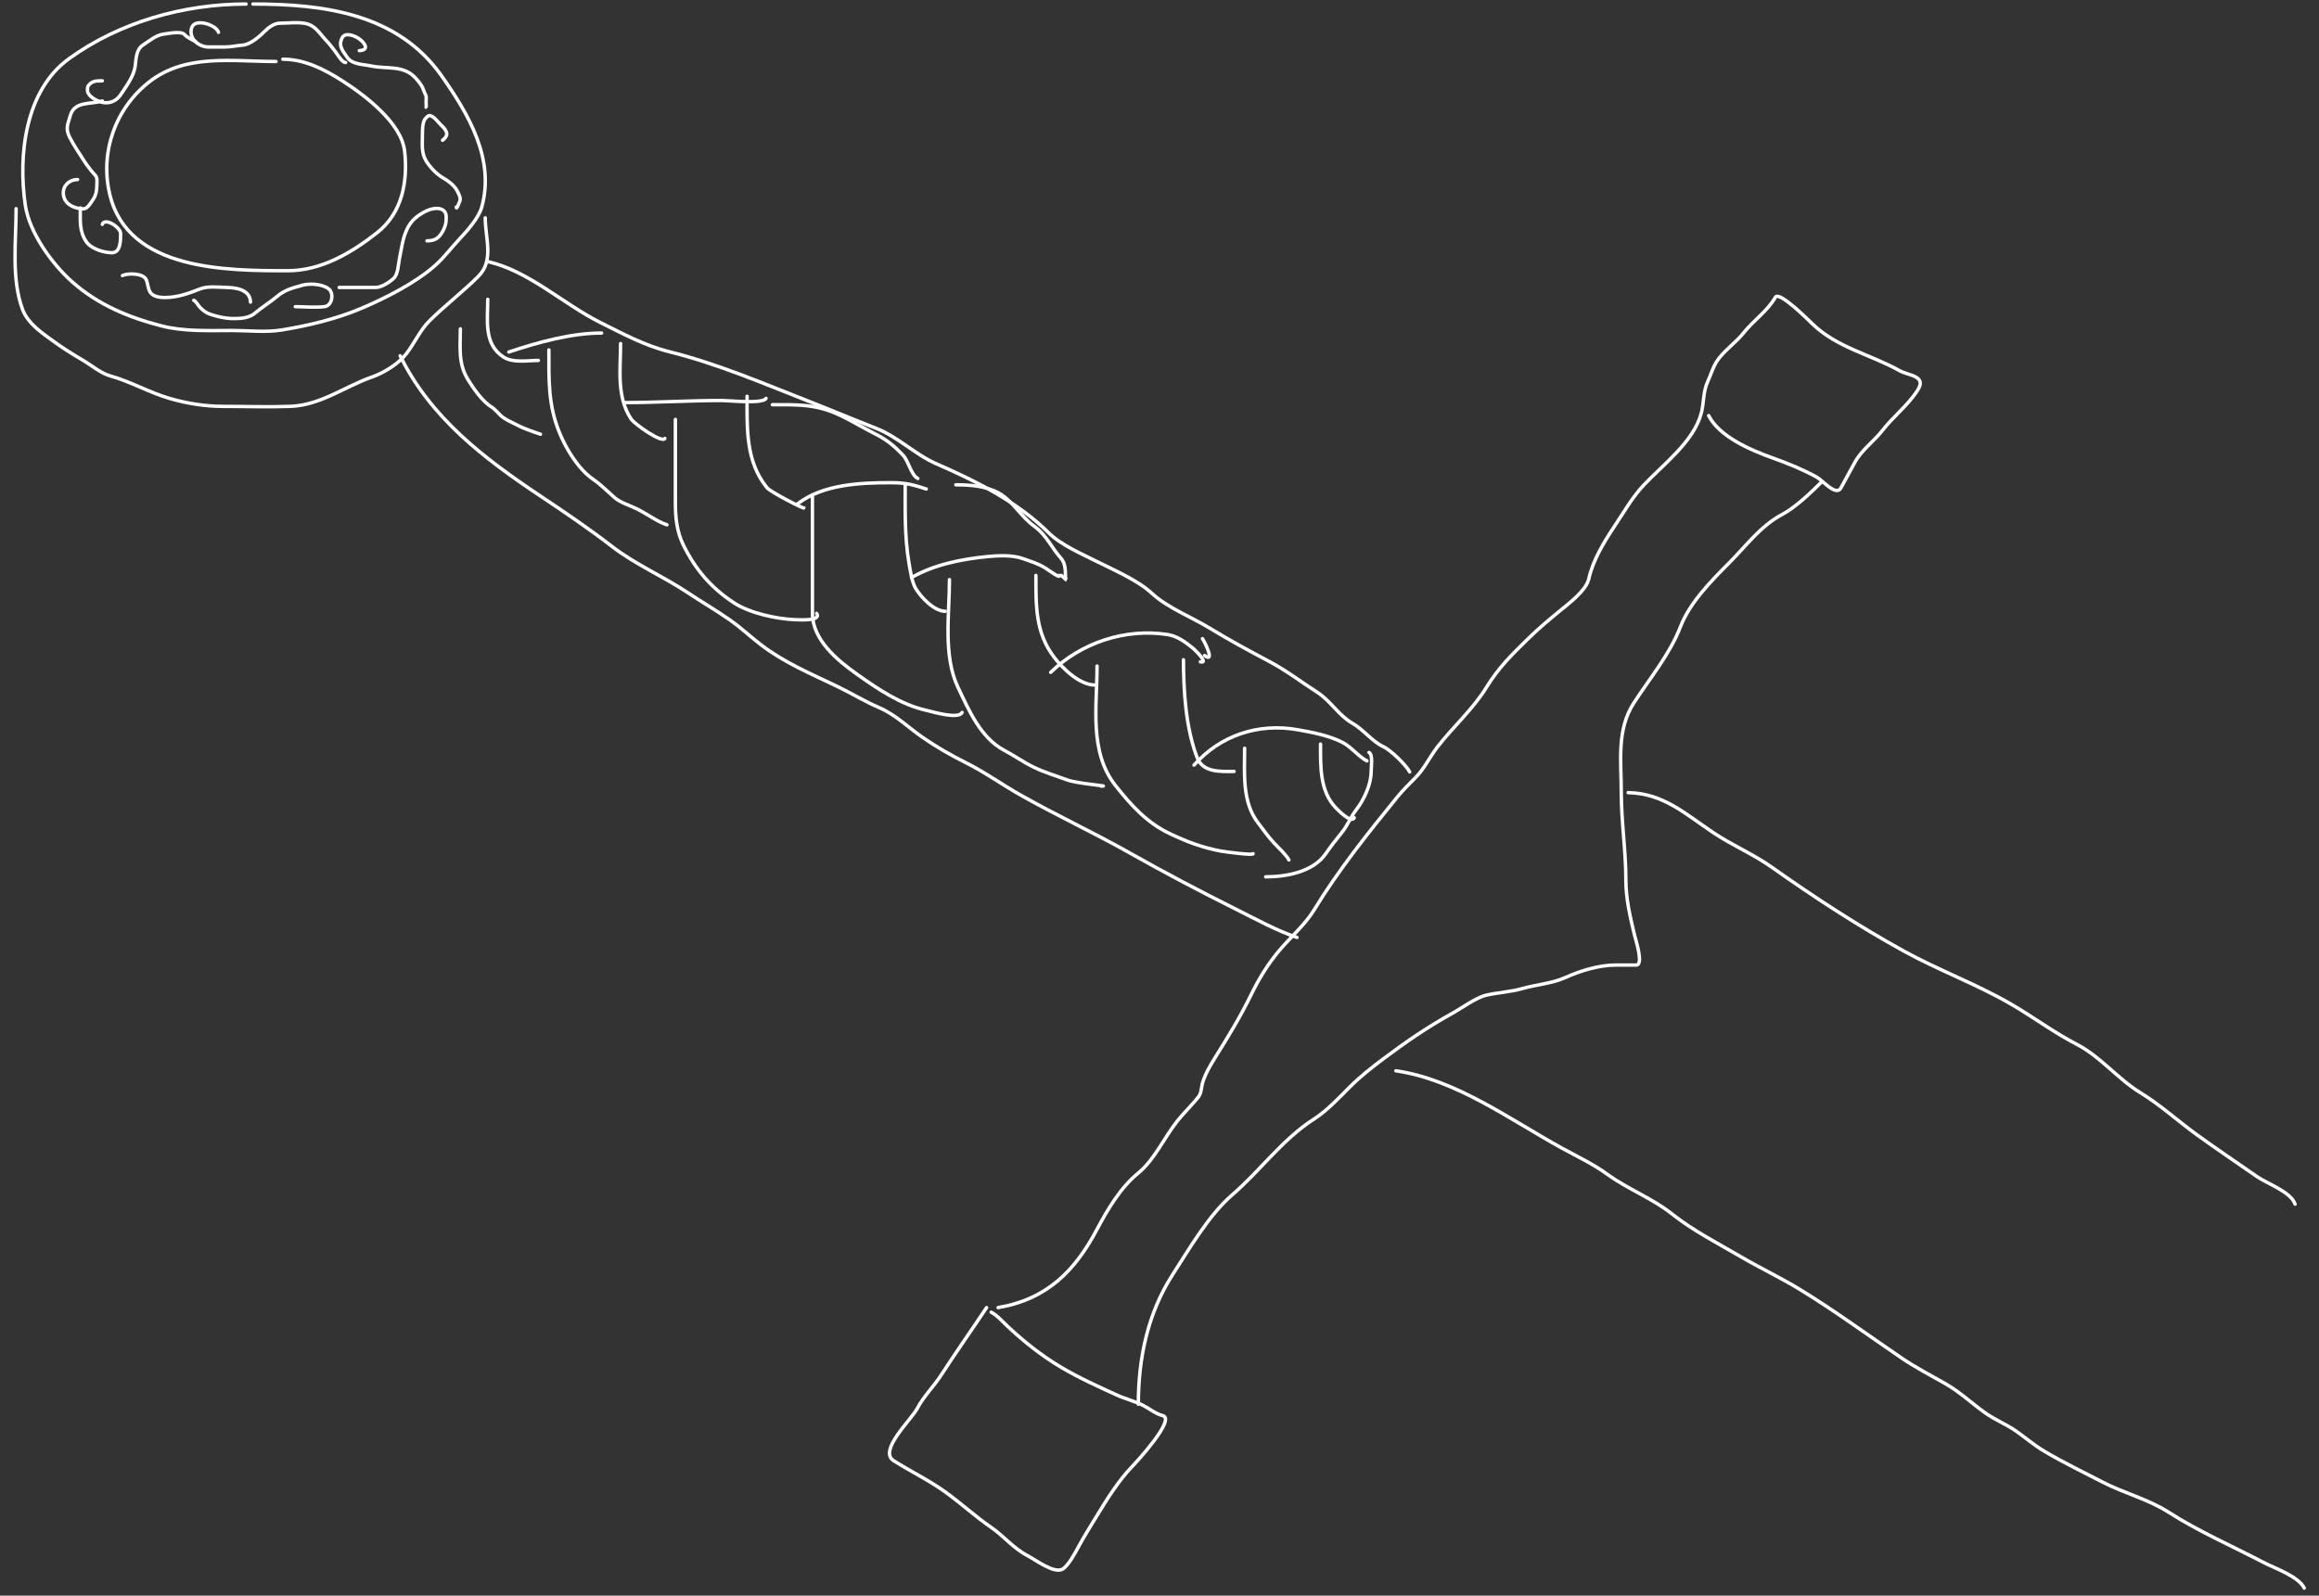 <svg width="170" height="117" viewBox="0 0 170 117" fill="none" xmlns="http://www.w3.org/2000/svg">
<rect x="0" y="0" width="170" height="117" fill="#333333" stroke="none"/>
<path d="M20.232 4.51C17.006 4.51 13.619 3.922 10.96 5.99C8.452 7.94 7.3 11.179 8.056 14.288C9.407 19.839 16.591 19.851 21.093 19.851C23.56 19.851 25.761 18.544 27.649 17.06C29.473 15.627 29.912 13.328 29.663 11.085C29.433 9.014 26.76 6.998 25.12 5.943C23.786 5.085 22.335 4.342 20.737 4.342" stroke="white" stroke-width="0.25" stroke-linecap="round" stroke-linejoin="round"/>
<path d="M18.04 0.296C13.489 0.296 8.803 1.6 5.059 4.304C1.851 6.621 1.313 11.38 1.856 15.047C2.156 17.071 3.816 19.369 5.322 20.694C7.208 22.354 9.429 23.276 11.84 23.897C13.493 24.323 15.333 24.234 17.029 24.234C18.196 24.234 19.49 24.386 20.644 24.197C22.591 23.878 24.634 23.396 26.46 22.623C28.241 21.87 30.502 20.729 31.939 19.43C32.6 18.831 33.111 18.132 33.718 17.491C34.248 16.931 35.099 15.96 35.31 15.206C36.301 11.667 34.346 8.368 32.369 5.559C29.139 0.969 23.678 0.296 18.546 0.296" stroke="white" stroke-width="0.25" stroke-linecap="round" stroke-linejoin="round"/>
<path d="M1.182 15.3C1.182 17.682 0.819 20.435 1.65 22.68C2.048 23.753 3.155 24.47 4.048 25.115C4.688 25.577 5.352 25.988 6.033 26.388C6.67 26.762 7.38 27.37 8.094 27.568C9.574 27.98 10.942 28.782 12.44 29.217C13.672 29.575 15.039 29.797 16.317 29.797C17.967 29.797 19.632 29.858 21.28 29.797C23.52 29.714 25.272 28.337 27.274 27.643C28.154 27.339 29.235 26.663 29.803 25.92C30.374 25.174 30.811 24.2 31.451 23.56C32.6 22.412 33.913 21.417 35.067 20.263C36.236 19.094 35.572 17.483 35.572 15.974" stroke="white" stroke-width="0.25" stroke-linecap="round" stroke-linejoin="round"/>
<path d="M29.335 26.089C31.565 30.638 35.495 33.623 39.618 36.372C41.385 37.55 43.201 38.785 44.882 40.081C46.591 41.398 48.614 42.257 50.407 43.452C51.424 44.13 52.478 44.739 53.479 45.438C54.312 46.02 55.002 46.682 55.802 47.292C57.518 48.602 59.435 49.397 61.365 50.327C62.429 50.839 63.37 51.424 64.437 51.881C65.645 52.399 66.573 53.334 67.64 54.073C68.649 54.772 69.709 55.379 70.806 55.927C72.214 56.631 73.427 57.512 74.795 58.287C77.415 59.772 80.175 61.049 82.812 62.539C85.421 64.014 88.042 65.388 90.698 66.716C92.089 67.412 93.614 68.25 95.081 68.739" stroke="white" stroke-width="0.25" stroke-linecap="round" stroke-linejoin="round"/>
<path d="M35.741 19.177C38.776 19.866 41.245 22.266 44.001 23.644C45.646 24.466 47.243 25.335 49.059 25.789C52.636 26.683 55.944 28.116 59.38 29.46C61.009 30.098 62.62 30.782 64.231 31.408C65.827 32.029 67.081 33.329 68.651 34.012C71.526 35.261 74.634 36.829 76.874 39.069C77.746 39.941 79.301 40.62 80.415 41.176C81.634 41.786 83.419 42.557 84.423 43.49C85.598 44.581 87.305 45.219 88.675 46.056C90.09 46.92 91.593 47.734 93.058 48.51C94.294 49.164 95.423 50.03 96.598 50.785C97.519 51.378 98.184 52.5 99.127 53.024C99.92 53.465 100.63 54.404 101.403 54.747C101.93 54.982 103.099 56.117 103.341 56.602" stroke="white" stroke-width="0.25" stroke-linecap="round" stroke-linejoin="round"/>
<path d="M73.166 95.881C76.754 95.272 78.807 93.186 80.415 90.149C81.185 88.694 82.151 87.065 83.44 86.019C84.626 85.055 85.368 83.372 86.315 82.188C86.809 81.57 87.389 81.033 87.87 80.409C88.081 80.134 88.064 79.686 88.169 79.36C88.378 78.708 88.725 78.112 89.087 77.534C90.025 76.032 90.935 74.545 91.709 72.954C92.287 71.767 92.959 70.669 93.807 69.666C94.616 68.71 95.669 67.808 96.336 66.716C98.124 63.79 100.253 61.125 102.414 58.465C102.815 57.972 103.308 57.478 103.763 57.023C104.41 56.376 104.806 55.508 105.364 54.785C106.512 53.299 108.003 51.981 108.98 50.383C109.851 48.957 110.827 48.006 112.033 46.824C112.751 46.12 113.555 45.441 114.337 44.801C114.987 44.269 116.281 43.302 116.472 42.441C116.772 41.09 117.564 39.772 118.345 38.601C119.04 37.559 119.65 36.462 120.537 35.529C121.962 34.029 124.167 32.368 124.714 30.303C124.914 29.546 124.848 28.732 125.173 28.018C125.451 27.406 125.594 26.805 126.025 26.257C126.559 25.578 127.291 25.072 127.823 24.403C128.548 23.49 129.567 22.813 130.146 21.799C130.424 21.311 132.57 23.467 132.88 23.766C134.693 25.508 137.134 25.989 139.258 27.184C139.887 27.538 141.248 27.547 140.598 28.58C139.888 29.707 138.803 30.527 137.994 31.567C137.402 32.329 136.478 32.999 136.008 33.843C135.653 34.484 135.318 35.12 134.95 35.782C134.597 36.418 133.622 35.231 133.18 34.986C132.18 34.43 131.055 33.975 129.977 33.59C128.412 33.031 126.042 32.041 125.257 30.472" stroke="white" stroke-width="0.25" stroke-linecap="round" stroke-linejoin="round"/>
<path d="M72.323 95.881C71.24 97.521 70.093 99.125 69.035 100.769C68.469 101.651 67.715 102.372 67.228 103.298C66.809 104.094 64.37 106.378 65.505 107.101C66.75 107.893 68.037 108.5 69.251 109.367C70.418 110.201 71.469 111.177 72.65 111.989C73.609 112.648 74.291 113.539 75.357 114.087C75.877 114.355 77.263 115.407 77.886 115.061C78.31 114.826 78.834 113.842 79.066 113.413C79.489 112.631 79.954 111.895 80.415 111.137C81.15 109.929 81.998 108.57 82.981 107.55C83.274 107.246 86.26 104.026 85.219 103.795C84.758 103.692 84.215 103.26 83.786 103.045C83.151 102.728 82.487 102.576 81.857 102.287C80.461 101.645 79.112 101.042 77.783 100.254C76.364 99.414 75.036 98.359 73.84 97.229C73.498 96.906 73.077 96.427 72.66 96.218" stroke="white" stroke-width="0.25" stroke-linecap="round" stroke-linejoin="round"/>
<path d="M83.449 102.961C83.449 99.589 84.138 96.293 85.968 93.455C87.201 91.544 88.61 89.1 90.323 87.62C92.401 85.826 94.014 83.534 96.336 82.048C97.284 81.441 98.164 80.492 98.958 79.697C99.73 78.926 100.545 78.287 101.412 77.637C103.044 76.413 104.644 75.309 106.451 74.312C107.156 73.923 108.204 73.138 108.989 72.963C109.855 72.771 110.728 72.735 111.602 72.486C112.593 72.203 113.815 72.105 114.73 71.689C115.825 71.192 117.22 70.762 118.439 70.762C118.941 70.762 119.444 70.762 119.947 70.762C120.508 70.762 119.915 68.939 119.825 68.571C119.503 67.247 119.188 65.892 119.188 64.534C119.188 62.366 118.851 60.24 118.851 58.081C118.851 55.802 118.496 53.507 119.778 51.535C120.953 49.727 122.424 47.952 123.196 45.944C123.871 44.191 125.458 42.577 126.774 41.261C128.006 40.029 129.052 38.567 130.651 37.721C131.603 37.217 132.747 36.13 133.517 35.361" stroke="white" stroke-width="0.25" stroke-linecap="round" stroke-linejoin="round"/>
<path d="M102.33 78.517C106.723 79.154 110.639 82.063 114.477 84.174C115.618 84.802 116.78 85.342 117.839 86.112C119.332 87.198 121.126 87.865 122.56 89.006C124.104 90.236 125.953 91.177 127.654 92.172C129.054 92.99 130.538 93.693 131.916 94.532C134.476 96.09 136.947 97.911 139.418 99.589C140.424 100.273 141.525 100.845 142.583 101.444C143.659 102.052 144.527 102.886 145.524 103.598C146.247 104.114 147.083 104.435 147.809 104.946C148.504 105.436 149.134 105.982 149.869 106.417C151.275 107.248 152.703 107.937 154.15 108.683C155.709 109.488 157.493 109.935 158.973 110.884C161.157 112.285 163.657 113.378 165.969 114.584C166.76 114.996 168.486 115.582 168.919 116.447" stroke="white" stroke-width="0.25" stroke-linecap="round" stroke-linejoin="round"/>
<path d="M119.357 58.119C121.964 58.181 123.512 59.666 125.631 61.078C127.007 61.995 128.529 62.63 129.883 63.588C132.988 65.784 136.25 67.916 139.586 69.751C142.144 71.157 144.913 72.169 147.425 73.628C149.051 74.572 150.602 75.733 152.23 76.569C153.964 77.459 155.246 79.111 156.912 80.128C158.37 81.017 159.695 82.233 161.089 83.237C162.535 84.278 164.002 85.265 165.463 86.281C166.215 86.804 167.943 87.39 168.245 88.295" stroke="white" stroke-width="0.25" stroke-linecap="round" stroke-linejoin="round"/>
<path d="M5.69 13.167C4.979 13.167 4.46 13.775 4.699 14.493C4.892 15.074 5.578 15.313 6.125 15.313C6.42 15.313 6.664 14.857 6.815 14.642C7.023 14.346 7.098 13.988 7.098 13.636C7.098 13.372 7.169 13.052 6.979 12.847C6.705 12.551 6.39 12.151 6.174 11.811C5.823 11.26 5.416 10.666 5.116 10.083C4.78 9.43 4.965 9.131 5.153 8.474C5.466 7.381 6.672 7.677 7.5 7.401" stroke="white" stroke-width="0.25" stroke-linecap="round" stroke-linejoin="round"/>
<path d="M7.5 5.926C7.044 5.926 6.754 5.922 6.464 6.294C6.399 6.379 6.394 6.701 6.442 6.797C6.638 7.188 7.281 7.511 7.701 7.535C8.212 7.563 8.608 7.317 8.893 6.879C9.289 6.271 9.804 5.599 9.91 4.853C9.992 4.277 9.956 3.638 10.517 3.277C10.983 2.978 11.445 2.571 11.996 2.502C12.291 2.465 13.302 2.249 13.535 2.539C13.691 2.735 14.122 2.934 14.339 3.042" stroke="white" stroke-width="0.25" stroke-linecap="round" stroke-linejoin="round"/>
<path d="M16.016 2.372C15.881 1.832 14.296 1.301 14.056 2.022C13.796 2.802 14.546 3.445 15.293 3.445C15.695 3.445 16.098 3.445 16.5 3.445C16.938 3.445 17.345 3.342 17.774 3.311C18.364 3.267 19.037 2.666 19.435 2.268C19.7 2.002 20.122 1.701 20.508 1.701C21.099 1.701 21.791 1.608 22.37 1.716C23.106 1.853 23.403 2.425 23.86 2.908C24.174 3.239 24.47 3.623 24.732 3.996C24.858 4.174 25.112 4.585 25.336 4.585" stroke="white" stroke-width="0.25" stroke-linecap="round" stroke-linejoin="round"/>
<path d="M26.341 3.713C27.178 3.672 26.66 3.056 26.274 2.808C25.993 2.627 25.304 2.331 25.082 2.774C24.774 3.39 25.142 3.724 25.436 4.182C25.793 4.738 26.645 4.715 27.213 4.838C28.339 5.081 29.549 4.756 30.431 5.687C30.589 5.854 30.737 6.039 30.867 6.227C31.035 6.469 31.072 6.73 31.203 6.965C31.278 7.101 31.236 7.316 31.236 7.468C31.236 7.558 31.257 7.87 31.236 7.87" stroke="white" stroke-width="0.25" stroke-linecap="round" stroke-linejoin="round"/>
<path d="M32.443 10.284C32.986 9.872 32.719 9.533 32.309 9.144C32.065 8.913 31.862 8.571 31.534 8.477C31.387 8.435 31.147 8.715 31.102 8.824C30.973 9.133 30.968 9.486 30.968 9.815C30.968 10.502 30.866 11.185 31.236 11.793C31.531 12.276 32.014 12.786 32.514 13.066C32.862 13.263 33.308 13.605 33.501 13.972C33.621 14.201 33.832 14.543 33.684 14.81C33.66 14.852 33.449 15.447 33.449 15.179" stroke="white" stroke-width="0.25" stroke-linecap="round" stroke-linejoin="round"/>
<path d="M31.303 17.66C31.936 17.66 32.23 17.416 32.51 16.855C32.678 16.519 32.711 16.285 32.711 15.916C32.711 15.149 31.837 15.195 31.303 15.447C30.707 15.729 30.201 16.096 29.895 16.691C29.505 17.45 29.448 18.186 29.277 19.001C29.193 19.4 29.189 20.079 28.874 20.394C28.59 20.678 27.956 21.079 27.548 21.079C26.654 21.079 25.76 21.079 24.866 21.079" stroke="white" stroke-width="0.25" stroke-linecap="round" stroke-linejoin="round"/>
<path d="M21.648 22.487C22.34 22.487 23.098 22.57 23.79 22.483C24.361 22.412 24.481 21.53 24.129 21.213C23.698 20.826 22.724 20.761 22.184 20.912C21.487 21.105 20.898 21.242 20.333 21.72C19.814 22.159 19.215 22.517 18.698 22.956C18.273 23.317 17.687 23.359 17.159 23.359C16.545 23.359 15.976 23.232 15.397 23.038C15.125 22.948 14.877 22.757 14.675 22.554C14.519 22.398 14.395 22.113 14.205 22.018" stroke="white" stroke-width="0.25" stroke-linecap="round" stroke-linejoin="round"/>
<path d="M18.362 22.152C18.345 21.278 17.39 21.093 16.649 21.079C16.036 21.068 15.255 20.958 14.675 21.183C13.785 21.529 13.011 21.817 12.045 21.817C11.705 21.817 11.195 21.744 11.002 21.414C10.833 21.128 10.849 20.803 10.719 20.509C10.502 20.021 9.366 20.012 8.975 20.207" stroke="white" stroke-width="0.25" stroke-linecap="round" stroke-linejoin="round"/>
<path d="M5.891 15.246C5.891 16.155 5.795 16.952 6.33 17.73C6.683 18.244 7.602 18.531 8.204 18.531C8.849 18.531 8.841 17.62 8.841 17.123C8.841 16.666 7.677 15.921 7.5 16.453" stroke="white" stroke-width="0.25" stroke-linecap="round" stroke-linejoin="round"/>
<path d="M33.747 24.111C33.747 25.468 33.573 26.636 34.297 27.82C34.707 28.492 35.384 29.463 36.065 29.863C36.239 29.966 36.52 30.293 36.684 30.447C37.039 30.783 37.42 30.907 37.843 31.134C38.377 31.422 39.049 31.648 39.62 31.838" stroke="white" stroke-width="0.25" stroke-linecap="round" stroke-linejoin="round"/>
<path d="M40.238 25.656C40.238 27.857 40.174 29.671 41.011 31.718C41.506 32.928 42.393 34.397 43.492 35.153C44.056 35.54 44.522 36.023 45.038 36.475C45.492 36.872 46.191 37.065 46.729 37.334C47.438 37.688 48.164 38.241 48.893 38.484" stroke="white" stroke-width="0.25" stroke-linecap="round" stroke-linejoin="round"/>
<path d="M49.511 30.756C49.511 32.794 49.511 34.832 49.511 36.87C49.511 37.953 49.613 38.978 50.095 39.961C50.976 41.756 52.121 43.099 53.804 44.203C54.954 44.956 56.929 45.389 58.286 45.439C58.691 45.454 60.241 45.538 59.866 44.975" stroke="white" stroke-width="0.25" stroke-linecap="round" stroke-linejoin="round"/>
<path d="M59.557 36.32C59.557 39.205 59.557 42.09 59.557 44.975C59.557 46.906 61.362 48.399 62.803 49.423C64.345 50.519 66.038 51.67 67.903 52.085C68.33 52.18 70.263 52.775 70.531 52.239" stroke="white" stroke-width="0.25" stroke-linecap="round" stroke-linejoin="round"/>
<path d="M69.603 42.502C69.603 44.986 69.119 48.057 70.221 50.385C71.01 52.049 71.885 54.105 73.621 55.021C74.375 55.419 75.011 55.881 75.785 56.258C76.588 56.648 77.399 56.878 78.224 57.185C79.02 57.481 81.581 57.649 80.731 57.649" stroke="white" stroke-width="0.25" stroke-linecap="round" stroke-linejoin="round"/>
<path d="M80.422 48.839C80.422 51.802 79.816 55.155 81.804 57.64C82.933 59.052 84.067 60.327 85.754 61.126C87.021 61.726 88.117 62.147 89.506 62.406C89.922 62.483 91.929 62.735 91.859 62.594" stroke="white" stroke-width="0.25" stroke-linecap="round" stroke-linejoin="round"/>
<path d="M91.24 54.867C91.24 56.706 91.037 58.812 92.237 60.353C92.617 60.843 92.962 61.354 93.404 61.822C93.704 62.138 94.308 62.702 94.486 63.058" stroke="white" stroke-width="0.25" stroke-linecap="round" stroke-linejoin="round"/>
<path d="M35.756 21.947C35.756 23.473 35.437 25.242 36.924 26.189C37.62 26.632 38.677 26.429 39.465 26.429" stroke="white" stroke-width="0.25" stroke-linecap="round" stroke-linejoin="round"/>
<path d="M45.493 25.193C45.493 27.061 45.178 29.09 46.266 30.722C46.523 31.108 48.549 32.527 48.739 32.147" stroke="white" stroke-width="0.25" stroke-linecap="round" stroke-linejoin="round"/>
<path d="M54.766 29.056C54.766 31.428 54.653 33.838 56.234 35.771C56.488 36.081 58.939 37.335 58.939 37.248" stroke="white" stroke-width="0.25" stroke-linecap="round" stroke-linejoin="round"/>
<path d="M66.358 35.548C66.358 37.455 66.312 39.379 66.632 41.266C66.725 41.81 66.846 42.687 67.13 43.155C67.512 43.784 68.472 44.821 69.294 44.821" stroke="white" stroke-width="0.25" stroke-linecap="round" stroke-linejoin="round"/>
<path d="M75.94 42.193C75.94 44.452 75.901 46.412 77.296 48.221C77.931 49.044 79.151 50.23 80.267 50.23" stroke="white" stroke-width="0.25" stroke-linecap="round" stroke-linejoin="round"/>
<path d="M86.758 48.376C86.758 50.681 86.925 53.383 87.763 55.562C88.186 56.663 89.481 56.567 90.468 56.567" stroke="white" stroke-width="0.25" stroke-linecap="round" stroke-linejoin="round"/>
<path d="M96.805 54.558C96.805 56.145 96.734 57.996 97.921 59.228C98.108 59.422 99.06 60.401 99.277 59.967" stroke="white" stroke-width="0.25" stroke-linecap="round" stroke-linejoin="round"/>
<path d="M92.786 64.294C94.289 64.294 96.261 63.943 97.182 62.603C97.535 62.09 97.956 61.547 98.35 61.066C98.792 60.526 99.015 59.902 99.432 59.366C99.982 58.658 100.514 57.517 100.514 56.601C100.514 56.253 100.665 55.328 100.359 55.176" stroke="white" stroke-width="0.25" stroke-linecap="round" stroke-linejoin="round"/>
<path d="M37.302 25.811C39.413 25.107 41.872 24.42 44.102 24.42" stroke="white" stroke-width="0.25" stroke-linecap="round" stroke-linejoin="round"/>
<path d="M45.802 29.52C48.184 29.52 50.531 29.366 52.912 29.366C53.39 29.366 55.944 29.636 56.157 29.211" stroke="white" stroke-width="0.25" stroke-linecap="round" stroke-linejoin="round"/>
<path d="M58.475 36.939C60.336 35.511 63.048 35.393 65.344 35.393C66.401 35.393 66.979 35.549 67.903 35.857" stroke="white" stroke-width="0.25" stroke-linecap="round" stroke-linejoin="round"/>
<path d="M66.821 42.348C68.514 41.386 70.477 41.003 72.394 40.811C73.177 40.733 74.235 40.687 74.978 40.957C75.575 41.174 76.109 41.32 76.644 41.661C76.85 41.792 77.775 42.464 77.64 42.193" stroke="white" stroke-width="0.25" stroke-linecap="round" stroke-linejoin="round"/>
<path d="M77.022 49.303C79.251 47.125 82.491 46.051 85.599 46.529C86.299 46.637 86.914 47.09 87.445 47.525C87.694 47.729 88.625 48.688 87.995 48.53" stroke="white" stroke-width="0.25" stroke-linecap="round" stroke-linejoin="round"/>
<path d="M87.531 56.103C89.46 53.917 92.254 52.997 95.139 53.51C96.217 53.702 97.36 53.921 98.35 54.403C99.063 54.75 99.582 55.483 100.205 55.794" stroke="white" stroke-width="0.25" stroke-linecap="round" stroke-linejoin="round"/>
<path d="M56.621 29.675C58.437 29.675 59.75 29.626 61.403 30.37C62.331 30.788 63.13 31.298 64.039 31.753C64.962 32.214 65.495 32.637 66.203 33.384C66.607 33.811 66.784 34.833 67.285 35.084" stroke="white" stroke-width="0.25" stroke-linecap="round" stroke-linejoin="round"/>
<path d="M70.067 35.548C71.135 35.548 72.332 35.645 73.244 36.166C74.227 36.728 74.861 37.894 75.785 38.561C76.736 39.248 77.06 40.136 77.794 40.957C78.074 41.27 78.104 41.764 78.104 42.159C78.104 42.639 78.341 42.631 77.794 42.193" stroke="white" stroke-width="0.25" stroke-linecap="round" stroke-linejoin="round"/>
<path d="M88.15 46.83C88.328 47.082 89.089 48.655 88.304 48.066" stroke="white" stroke-width="0.25" stroke-linecap="round" stroke-linejoin="round"/>
</svg>
